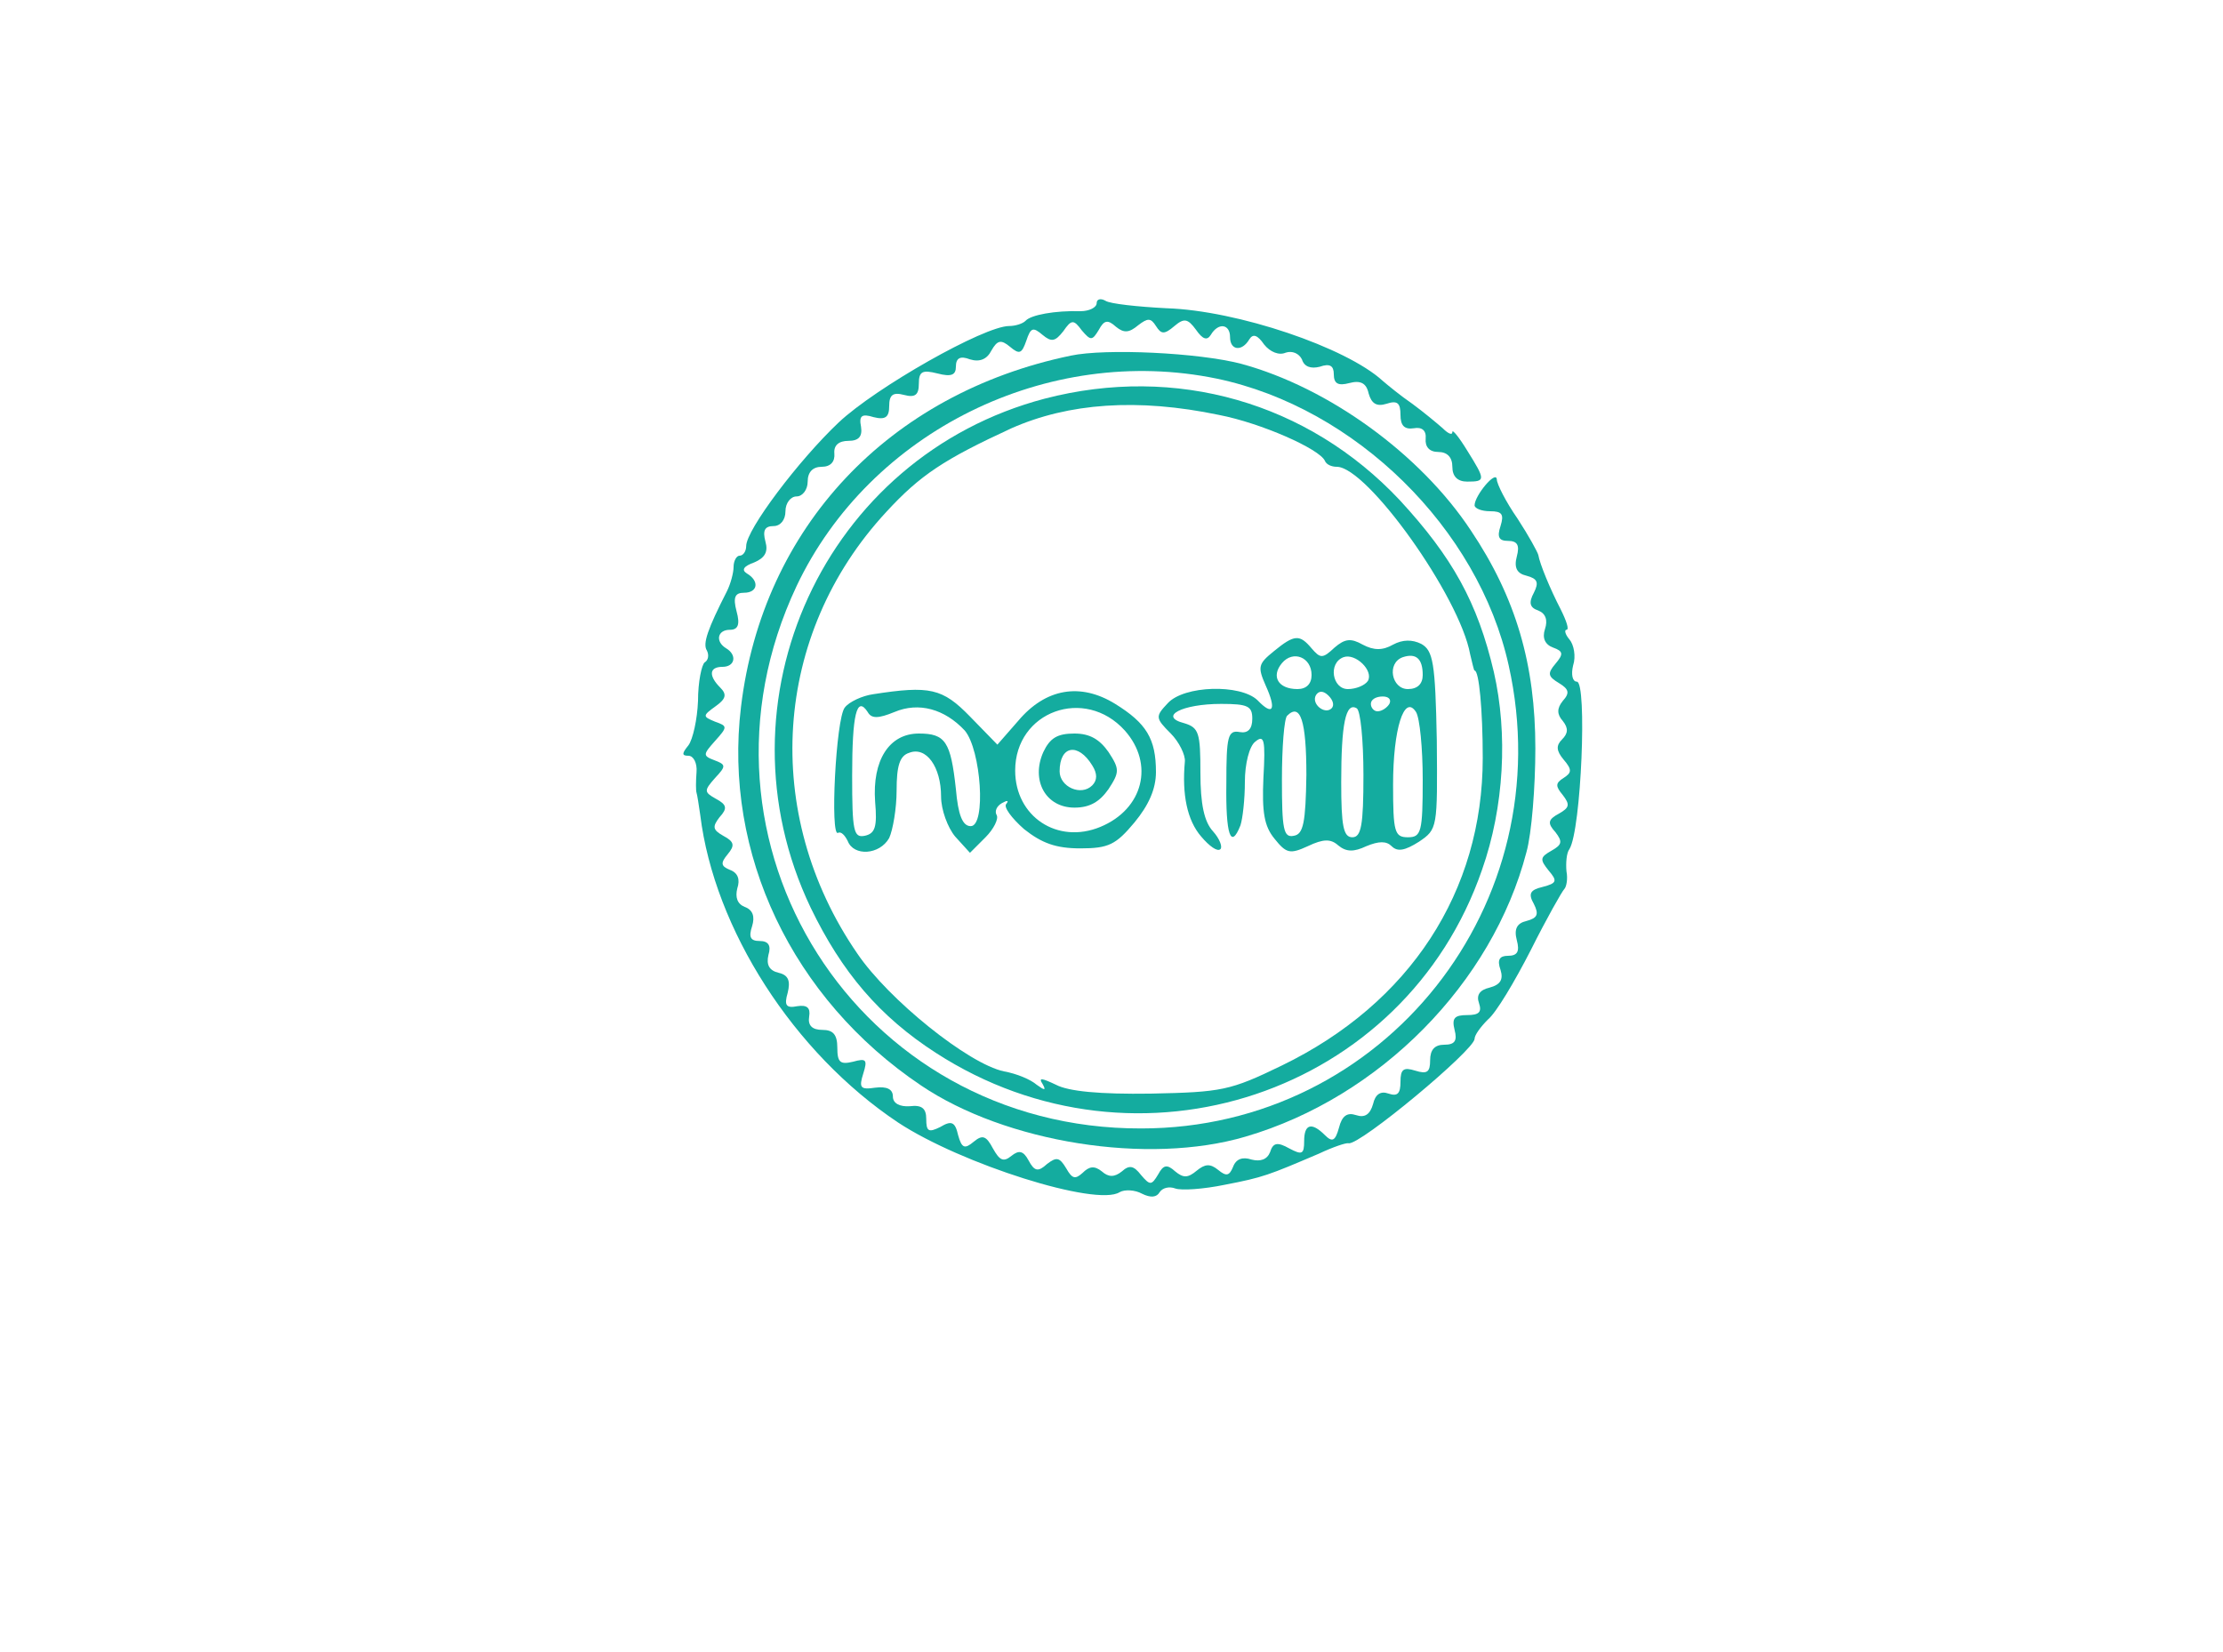 <?xml version="1.0" standalone="no"?>
<!DOCTYPE svg PUBLIC "-//W3C//DTD SVG 20010904//EN"
 "http://www.w3.org/TR/2001/REC-SVG-20010904/DTD/svg10.dtd">
<svg version="1.0" xmlns="http://www.w3.org/2000/svg"
 width="300pt" height="223pt" viewBox="0 0 300 223"
 preserveAspectRatio="xMidYMid meet">
<g transform="translate(0,223) scale(0.1,-0.1)"
fill="#14ac9f" stroke="none">
<path d="M1480 1821 c0 -6 -10 -11 -22 -11 -34 1 -67 -5 -74 -13 -4 -4 -14 -7
-22 -7 -34 0 -180 -83 -230 -130 -54 -51 -125 -145 -125 -167 0 -7 -4 -13 -9
-13 -4 0 -8 -7 -8 -15 0 -8 -4 -23 -9 -33 -26 -51 -33 -71 -27 -80 3 -6 2 -13
-3 -16 -4 -3 -9 -26 -9 -52 -1 -25 -7 -52 -13 -60 -9 -11 -9 -14 0 -14 7 0 12
-10 11 -22 -1 -13 -1 -25 0 -28 1 -3 3 -16 5 -30 19 -154 126 -321 267 -415
85 -56 268 -114 299 -94 7 4 21 3 30 -2 12 -6 20 -5 24 2 4 6 13 8 21 5 8 -3
38 -1 67 5 52 10 59 13 127 42 19 9 37 15 40 14 15 -3 170 126 170 141 0 5 8
16 18 26 11 9 36 51 58 94 21 42 42 79 45 82 3 3 5 14 3 24 -1 11 0 25 4 30
16 26 24 226 10 226 -6 0 -8 10 -5 22 4 12 1 28 -5 35 -6 7 -7 13 -4 13 4 0 0
12 -8 28 -14 27 -28 61 -30 73 -1 4 -13 26 -28 49 -16 23 -28 47 -28 53 -1 13
-30 -22 -30 -35 0 -4 9 -8 21 -8 16 0 19 -4 14 -20 -5 -15 -2 -20 10 -20 13 0
16 -6 12 -21 -4 -15 0 -23 13 -26 15 -4 17 -9 10 -23 -7 -13 -6 -20 6 -24 10
-4 13 -13 9 -25 -4 -12 0 -21 11 -25 14 -5 14 -9 3 -22 -11 -13 -10 -17 5 -26
13 -8 15 -13 5 -24 -8 -10 -8 -18 0 -27 8 -10 7 -17 -1 -25 -8 -8 -8 -15 2
-27 12 -14 11 -18 0 -25 -11 -7 -11 -11 -1 -23 10 -13 9 -17 -5 -25 -15 -8
-16 -13 -5 -25 10 -13 9 -17 -5 -25 -16 -9 -16 -12 -4 -27 12 -14 11 -17 -8
-22 -17 -4 -20 -9 -12 -23 7 -14 5 -19 -10 -23 -13 -3 -17 -11 -13 -26 4 -15
1 -21 -12 -21 -11 0 -15 -5 -10 -19 4 -13 0 -20 -15 -24 -13 -3 -18 -10 -14
-21 4 -12 0 -16 -16 -16 -17 0 -21 -4 -17 -20 4 -15 0 -20 -14 -20 -13 0 -19
-7 -19 -21 0 -16 -4 -19 -20 -14 -16 5 -20 2 -20 -15 0 -16 -4 -20 -16 -16
-11 4 -18 -1 -21 -14 -4 -14 -11 -19 -23 -15 -12 4 -19 -1 -23 -17 -5 -18 -9
-20 -19 -10 -18 18 -28 15 -28 -8 0 -18 -3 -19 -20 -10 -16 9 -22 8 -26 -5 -4
-10 -13 -13 -25 -10 -12 4 -21 1 -25 -10 -5 -12 -9 -13 -20 -4 -11 9 -18 8
-29 -1 -12 -10 -18 -10 -29 -1 -11 10 -16 9 -23 -4 -9 -15 -11 -15 -23 -1 -10
13 -16 14 -26 5 -10 -8 -18 -8 -27 0 -10 8 -17 7 -26 -2 -10 -9 -14 -8 -22 6
-9 15 -13 16 -26 6 -12 -11 -17 -10 -25 5 -7 13 -13 14 -23 6 -11 -9 -16 -6
-25 10 -9 17 -14 19 -26 9 -12 -10 -16 -9 -21 9 -4 18 -9 20 -24 11 -16 -8
-19 -6 -19 11 0 14 -6 19 -22 17 -14 -1 -23 4 -23 13 0 10 -8 14 -24 12 -20
-3 -22 0 -16 19 6 19 4 21 -14 16 -17 -4 -21 -1 -21 19 0 18 -6 24 -20 24 -14
0 -20 6 -18 18 2 12 -3 16 -16 14 -15 -3 -18 1 -13 18 4 16 1 24 -12 27 -13 3
-17 11 -14 24 4 13 0 19 -12 19 -12 0 -15 5 -10 20 4 13 1 22 -10 26 -10 4
-13 13 -10 25 4 12 1 21 -10 25 -12 5 -13 9 -3 21 10 12 9 17 -6 25 -14 8 -15
12 -5 25 11 12 10 17 -5 25 -16 9 -16 11 -1 28 15 16 15 18 -1 24 -16 6 -15 8
1 26 17 19 17 20 0 26 -17 7 -17 8 1 21 14 10 15 16 6 25 -16 16 -15 28 3 28
17 0 20 16 5 25 -15 9 -12 25 5 25 11 0 14 7 9 25 -5 19 -2 25 10 25 19 0 21
16 4 26 -8 5 -4 10 10 15 14 6 19 14 15 28 -4 15 -1 21 11 21 9 0 16 8 16 20
0 11 7 20 15 20 8 0 15 9 15 20 0 13 7 20 19 20 12 0 18 7 17 18 -1 11 6 17
19 17 14 0 19 6 17 19 -3 15 1 18 17 13 16 -4 21 0 21 15 0 15 5 19 20 15 15
-4 20 0 20 15 0 17 5 19 25 14 19 -5 25 -2 25 9 0 12 6 15 19 10 13 -4 23 0
29 12 8 14 13 15 25 5 13 -11 16 -9 22 8 6 18 9 19 22 8 12 -10 17 -9 28 5 11
16 14 16 25 1 12 -14 14 -14 23 1 7 13 12 14 23 4 11 -9 18 -8 30 2 13 10 17
10 24 -1 7 -11 11 -12 25 0 13 11 18 10 29 -5 9 -13 15 -15 20 -7 10 17 26 15
26 -3 0 -18 16 -20 26 -3 5 8 11 6 20 -7 8 -10 20 -15 29 -11 9 3 18 -1 22 -9
3 -10 12 -13 24 -10 14 5 19 1 19 -10 0 -13 6 -16 21 -12 15 4 23 0 26 -14 4
-14 11 -18 24 -14 15 5 19 1 19 -15 0 -14 5 -20 18 -18 11 2 17 -3 16 -14 -1
-11 5 -18 17 -18 12 0 19 -7 19 -20 0 -13 7 -20 20 -20 25 0 25 2 0 42 -11 18
-20 29 -20 25 0 -5 -6 -2 -13 5 -8 7 -26 22 -41 33 -16 11 -33 25 -40 31 -49
45 -196 95 -292 98 -39 2 -76 6 -82 10 -7 4 -12 2 -12 -3z"/>
<path d="M1445 1750 c-246 -51 -416 -232 -445 -474 -24 -198 69 -394 243 -511
114 -77 306 -108 438 -69 181 53 333 207 379 384 7 25 12 88 12 140 0 113 -26
203 -87 294 -68 103 -192 193 -310 225 -57 15 -183 21 -230 11z m197 -31 c187
-39 353 -202 394 -387 72 -322 -168 -625 -496 -625 -382 -1 -628 386 -465 732
99 209 339 327 567 280z"/>
<path d="M1410 1692 c-297 -78 -449 -408 -316 -687 42 -87 93 -147 169 -196
272 -176 633 -55 737 247 30 85 35 184 16 267 -22 94 -56 155 -127 232 -124
132 -302 183 -479 137z m235 -22 c57 -11 136 -46 143 -62 2 -5 9 -8 16 -8 41
0 166 -175 180 -253 3 -12 5 -22 6 -22 6 0 11 -53 11 -118 0 -180 -98 -331
-271 -415 -70 -34 -81 -36 -177 -38 -69 -1 -111 3 -128 12 -19 9 -24 10 -18 1
5 -9 3 -9 -8 -1 -8 7 -27 15 -44 18 -48 10 -156 97 -198 159 -130 189 -114
431 39 596 46 50 78 71 169 113 77 34 170 41 280 18z"/>
<path d="M1719 1351 c-21 -17 -22 -21 -11 -46 15 -33 10 -42 -11 -20 -23 22
-99 20 -121 -4 -17 -18 -17 -20 4 -41 11 -11 20 -29 19 -38 -4 -44 3 -79 22
-101 11 -13 22 -21 26 -17 3 3 -1 14 -10 24 -12 13 -17 37 -17 79 0 54 -2 61
-22 67 -35 9 -3 26 50 26 36 0 42 -3 42 -20 0 -14 -6 -20 -17 -18 -16 3 -18
-6 -18 -69 -1 -70 6 -90 19 -57 3 9 6 35 6 59 0 24 6 48 14 54 12 10 14 3 11
-49 -2 -46 1 -65 15 -82 16 -20 21 -21 45 -10 21 10 31 10 41 1 11 -9 21 -9
38 -1 17 7 27 7 34 0 8 -8 18 -6 37 6 25 17 25 18 24 137 -2 105 -5 121 -21
130 -12 6 -25 6 -38 -1 -14 -8 -26 -8 -41 0 -16 9 -24 8 -38 -4 -16 -15 -19
-15 -31 -1 -16 19 -23 19 -51 -4z m51 -32 c0 -12 -7 -19 -19 -19 -26 0 -36 17
-21 35 15 18 40 8 40 -16z m76 -8 c-4 -6 -16 -11 -27 -11 -21 0 -27 35 -6 43
16 6 41 -18 33 -32z m74 8 c0 -12 -7 -19 -20 -19 -22 0 -29 35 -7 43 18 6 27
-2 27 -24z m-123 -45 c-9 -9 -28 6 -21 18 4 6 10 6 17 -1 6 -6 8 -13 4 -17z
m78 6 c-3 -5 -10 -10 -16 -10 -5 0 -9 5 -9 10 0 6 7 10 16 10 8 0 12 -4 9 -10z
m-35 -96 c0 -68 -3 -84 -15 -84 -12 0 -15 15 -15 74 0 79 6 109 21 100 5 -3 9
-43 9 -90z m80 -6 c0 -71 -2 -78 -20 -78 -18 0 -20 7 -20 71 0 75 15 123 31
98 5 -8 9 -49 9 -91z m-157 6 c-1 -64 -4 -80 -17 -82 -14 -3 -16 9 -16 76 0
43 3 82 7 86 18 18 26 -7 26 -80z"/>
<path d="M1178 1293 c-14 -2 -32 -10 -38 -18 -12 -15 -20 -176 -9 -169 4 2 9
-3 13 -11 8 -21 43 -19 56 4 5 11 10 40 10 64 0 33 4 47 17 51 23 9 43 -19 43
-59 0 -18 9 -42 19 -54 l20 -22 21 21 c11 11 18 25 15 30 -3 5 0 12 7 16 7 4
10 4 6 -1 -4 -4 7 -19 24 -34 24 -19 43 -26 76 -26 38 0 48 5 73 35 19 23 29
45 29 68 0 45 -13 66 -55 92 -47 29 -94 21 -131 -23 l-28 -32 -37 38 c-37 38
-54 42 -131 30z m29 -24 c33 14 68 4 95 -25 22 -26 29 -129 8 -129 -11 0 -17
15 -20 50 -7 64 -14 75 -50 75 -40 0 -63 -36 -59 -92 3 -34 0 -43 -14 -46 -15
-3 -17 6 -17 81 0 82 6 109 21 86 5 -9 14 -9 36 0z m311 -25 c40 -45 25 -106
-33 -130 -58 -24 -115 14 -115 76 0 80 94 114 148 54z"/>
<path d="M1408 1215 c-17 -38 3 -75 42 -75 21 0 34 8 46 25 15 23 15 27 0 50
-12 17 -25 25 -46 25 -23 0 -33 -6 -42 -25z m66 -18 c7 -11 7 -20 0 -27 -15
-15 -44 -2 -44 19 0 35 25 39 44 8z"/>
</g>
</svg>
